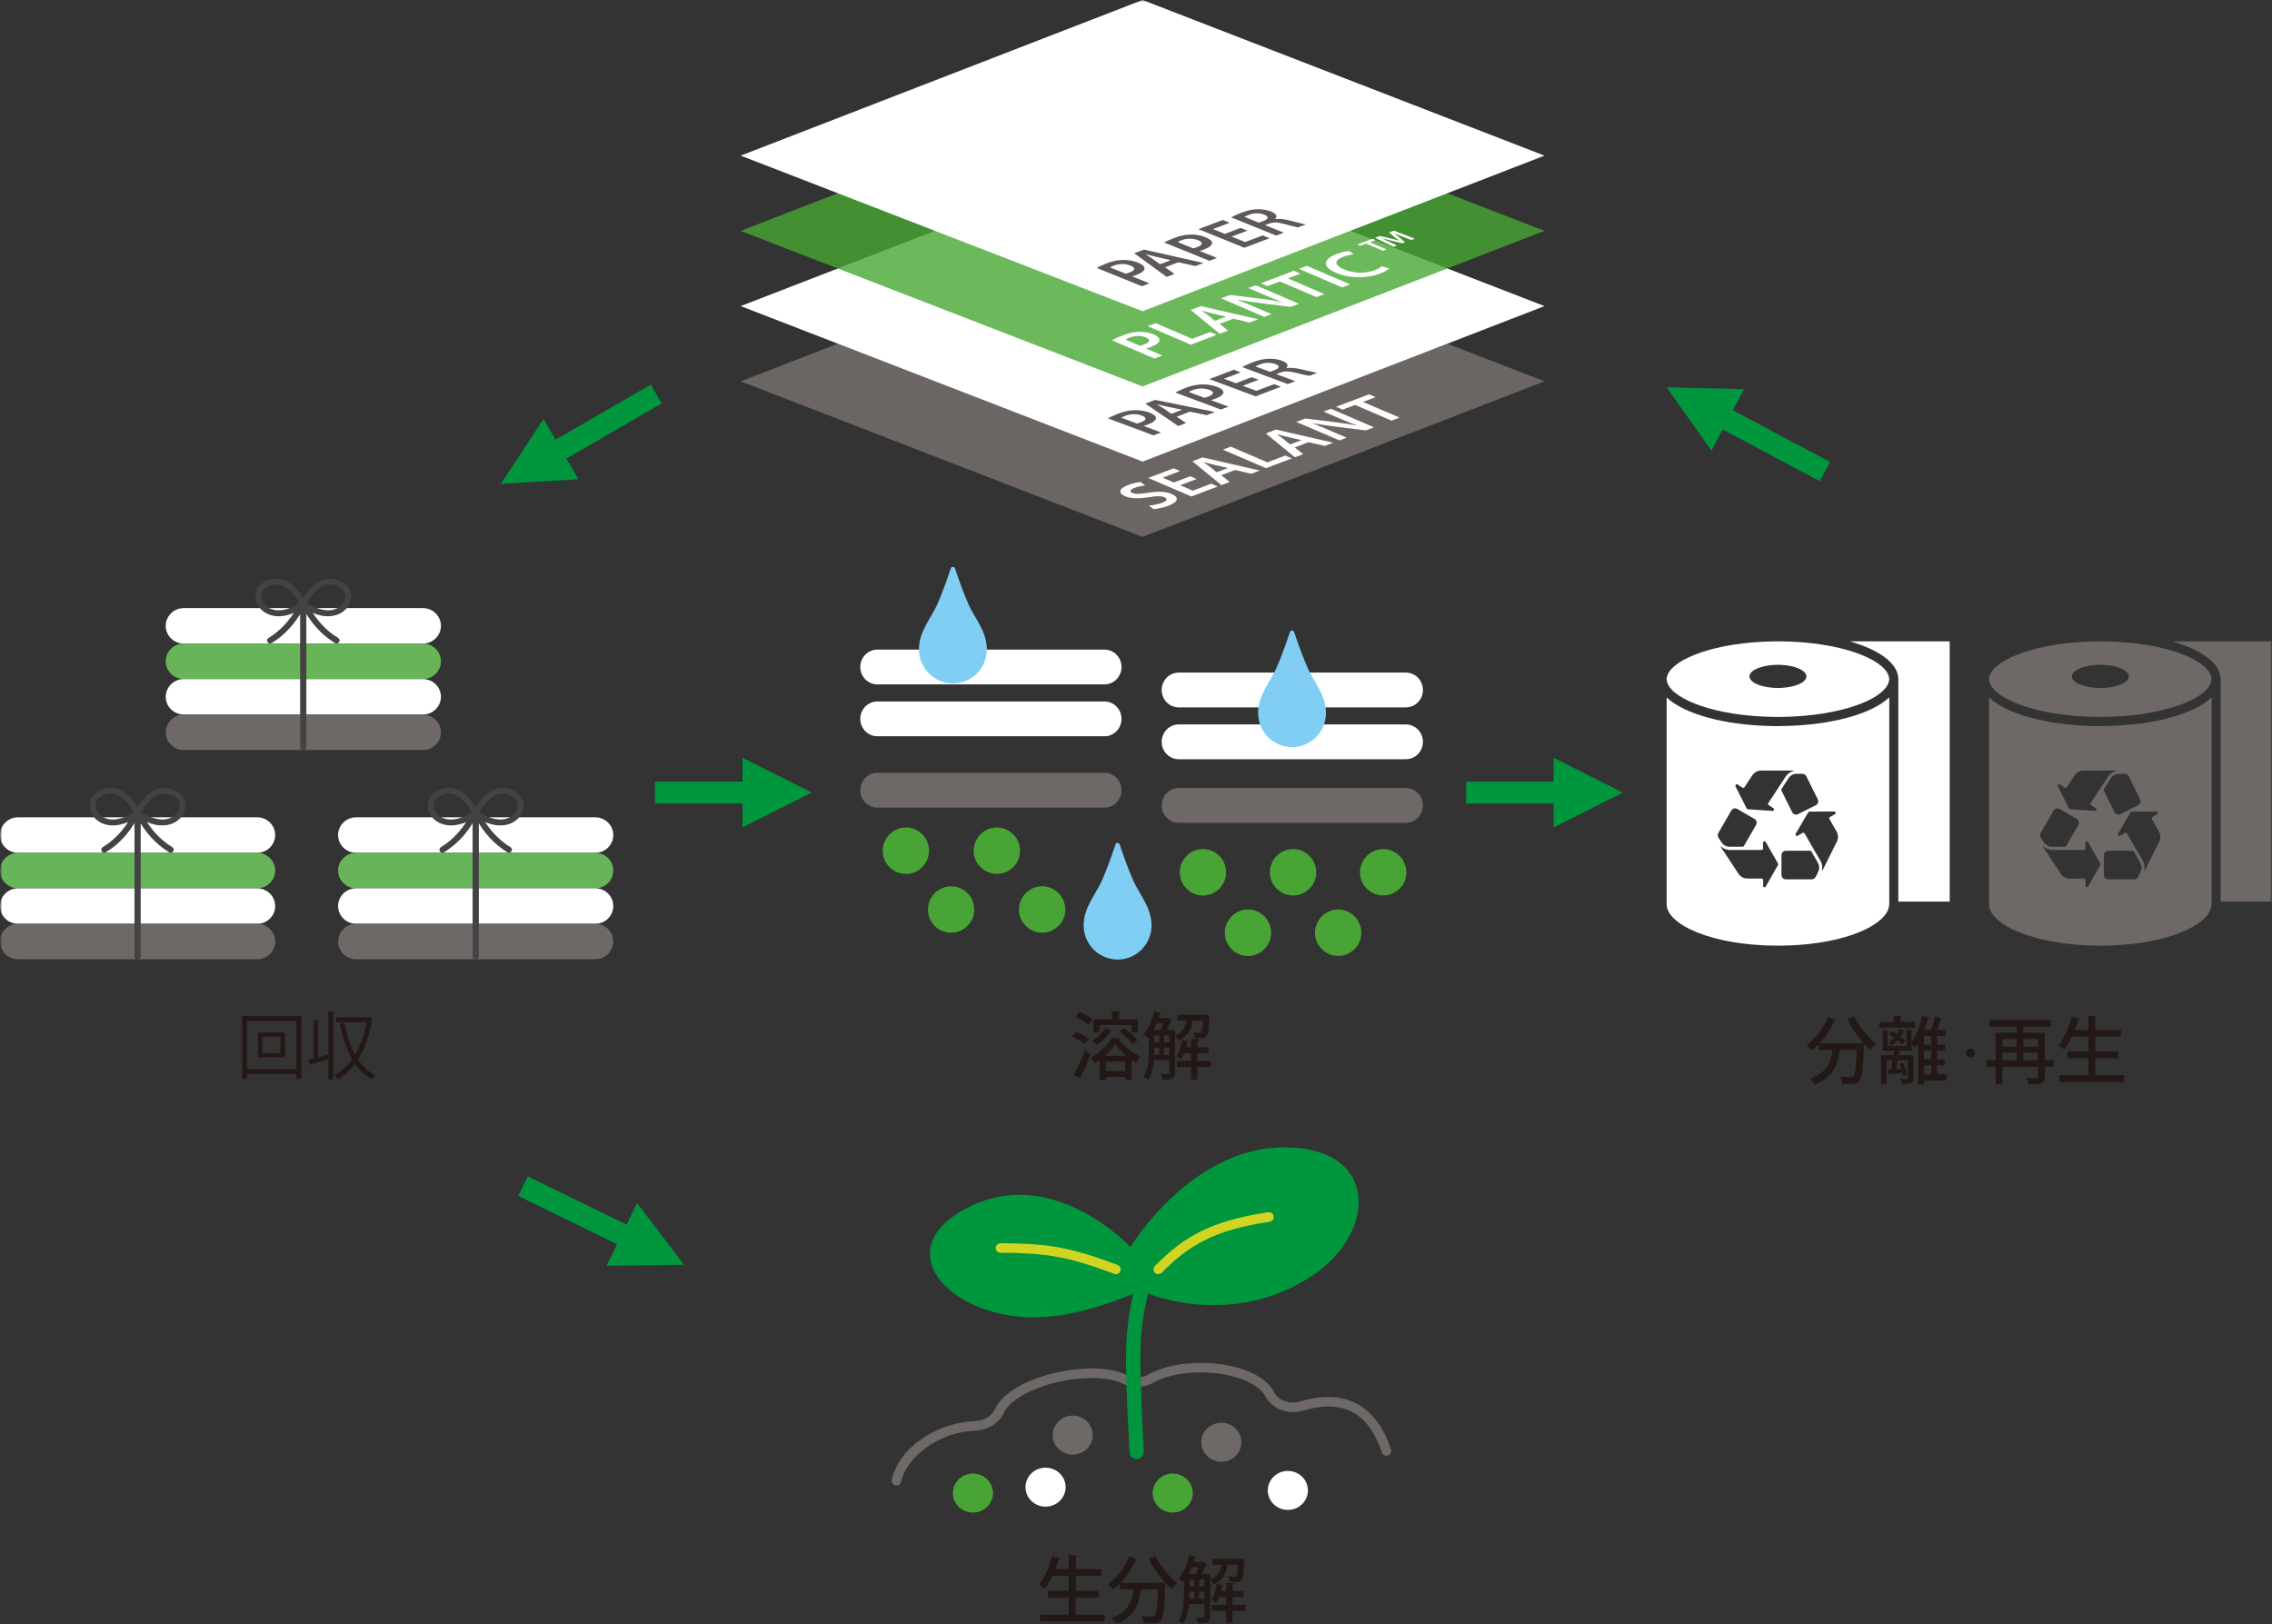 <svg width="547" height="391" viewBox="0 0 547 391" fill="none" xmlns="http://www.w3.org/2000/svg">
<rect x="0" y="0" width="547" height="391" fill="#333333" stroke="none"/>
<g clip-path="url(#clip0_166_784)">
<mask id="mask0_166_784" style="mask-type:luminance" maskUnits="userSpaceOnUse" x="0" y="0" width="547" height="391">
<path d="M547 0H0V391H547V0Z" fill="white"/>
</mask>
<g mask="url(#mask0_166_784)">
<mask id="mask1_166_784" style="mask-type:luminance" maskUnits="userSpaceOnUse" x="0" y="0" width="547" height="391">
<path d="M547 0H0V391H547V0Z" fill="white"/>
</mask>
<g mask="url(#mask1_166_784)">
<path d="M504.462 254.782H509.937V253.154H504.462V249.583H510.632V247.955H504.462V244.984C504.731 244.936 504.857 244.826 504.873 244.683L502.774 244.541V247.955H499.555C499.871 247.18 500.139 246.374 500.36 245.584C500.597 245.584 500.739 245.521 500.786 245.379L498.751 244.794C498.072 247.417 496.905 250.12 495.548 251.637C495.958 251.89 496.621 252.364 496.936 252.664C497.63 251.843 498.261 250.768 498.829 249.583H502.758V253.154H497.757V254.782H502.758V258.891H495.816V260.519H511.42V258.891H504.446V254.782H504.462ZM487.106 253.407H490.656V255.288H487.106V253.407ZM485.497 255.288H482.089V253.407H485.497V255.288ZM490.656 251.985H487.106V250.152H490.656V251.985ZM485.497 251.985H482.089V250.152H485.497V251.985ZM492.297 255.288V248.634H487.106V247.133H493.796V245.584H478.965V247.133H485.497V248.634H480.464V255.288H478.302V256.837H480.464V261.088H482.089V256.837H490.672V259.128C490.672 259.524 490.53 259.524 489.299 259.524C488.858 259.524 488.305 259.524 487.753 259.508C487.99 259.934 488.258 260.63 488.353 261.088C491.366 261.088 492.313 260.978 492.313 259.144V256.837H494.49V255.288H492.313H492.297ZM474.389 254.624C474.989 254.624 475.462 254.15 475.462 253.534C475.462 252.917 474.989 252.443 474.389 252.443C473.789 252.443 473.332 252.917 473.332 253.534C473.332 254.15 473.789 254.624 474.389 254.624ZM457.348 247.749C457.175 248.176 456.938 248.587 456.67 248.998C456.26 248.729 455.834 248.492 455.439 248.271L454.777 249.029C455.187 249.251 455.613 249.519 456.039 249.804C455.613 250.325 455.124 250.768 454.635 251.1C454.887 251.258 455.25 251.574 455.439 251.764C455.944 251.4 456.433 250.942 456.891 250.404C457.348 250.752 457.759 251.084 458.027 251.384L458.721 250.515C458.421 250.231 458.011 249.899 457.554 249.567C457.853 249.156 458.09 248.729 458.295 248.302C458.469 248.318 458.611 248.271 458.658 248.144L457.333 247.718L457.348 247.749ZM457.506 246.058V244.968C457.79 244.92 457.901 244.825 457.916 244.667L455.913 244.557V246.058H452.473V247.402H461.009V246.058H457.506ZM464.969 258.654H463.202V256.489H464.969V258.654ZM463.218 249.425H464.985V251.511H463.218V249.425ZM463.218 252.933H464.985V255.067H463.218V252.933ZM466.358 258.654V256.489H468.235V255.067H466.358V252.933H468.235V251.511H466.358V249.425H468.409V247.923H466.374C466.705 247.117 467.036 246.185 467.241 245.458C467.447 245.442 467.604 245.363 467.652 245.252L465.9 244.746C465.695 245.695 465.301 246.991 464.922 247.939H463.297C463.644 247.054 463.928 246.153 464.196 245.284C464.401 245.3 464.559 245.236 464.591 245.11L462.839 244.588C462.255 246.959 461.293 249.425 460.22 251.005V248.397C460.457 248.366 460.551 248.271 460.567 248.144L459.005 248.034V251.858H454.477V248.381C454.698 248.35 454.808 248.255 454.824 248.129L453.309 248.018V252.996H456.023C455.992 253.328 455.928 253.676 455.881 254.055H452.867V261.072H454.193V255.288H455.692C455.55 256.078 455.392 256.853 455.266 257.485L454.493 257.516L454.871 258.86C454.998 258.828 455.092 258.749 455.124 258.607C455.85 258.544 456.922 258.433 458.058 258.291C458.122 258.575 458.185 258.812 458.216 259.034L459.179 258.718C459.037 257.975 458.627 256.789 458.185 255.873L457.285 256.141C457.459 256.505 457.632 256.916 457.774 257.327L456.449 257.422C456.607 256.774 456.765 256.031 456.922 255.288H459.305V259.539C459.305 259.792 459.305 259.824 457.475 259.761C457.648 260.108 457.838 260.661 457.901 261.025C459.999 261.025 460.678 260.93 460.678 259.539V254.024H457.143L457.301 253.012C457.412 253.012 457.49 252.996 457.554 252.965H460.252V251.432C460.551 251.685 460.914 252.016 461.119 252.238C461.34 251.922 461.561 251.59 461.782 251.226V261.057H463.265V260.14H468.646V258.623H466.421L466.358 258.654ZM444.805 245.473C445.815 247.496 447.282 249.614 448.781 251.274L447.85 251.179H447.471L438.067 251.195C439.503 249.662 440.766 247.749 441.649 245.758C441.886 245.79 442.059 245.711 442.138 245.568L440.103 244.857C439.014 247.591 437.042 250.152 434.943 251.606C435.322 251.906 435.937 252.522 436.237 252.854C436.805 252.412 437.357 251.922 437.894 251.369V252.807H441.192C440.813 255.667 439.882 258.259 435.827 259.634C436.206 259.998 436.695 260.693 436.884 261.136C441.539 259.397 442.454 256.094 442.927 252.807H447.014C446.84 256.979 446.619 258.67 446.209 259.113C446.02 259.302 445.815 259.366 445.467 259.366C445.057 259.366 444.047 259.35 442.99 259.239C443.29 259.713 443.511 260.424 443.527 260.93C444.095 260.962 444.663 260.978 445.168 260.978C445.594 260.978 445.972 260.962 446.256 260.93C446.887 260.835 447.313 260.709 447.708 260.187C448.308 259.476 448.544 257.406 448.781 251.811C448.797 251.621 448.812 251.4 448.812 251.258C449.317 251.811 449.791 252.301 450.28 252.712C450.595 252.254 451.226 251.59 451.653 251.226C449.759 249.788 447.534 247.133 446.414 244.794L444.836 245.442L444.805 245.473Z" fill="#231815"/>
<path d="M88.784 244.936H80.879V246.106H88.295C87.759 249.156 86.765 251.795 85.487 253.913C84.287 251.748 83.436 249.108 82.899 246.2L81.826 246.39C82.457 249.709 83.388 252.649 84.761 255.004C83.514 256.726 82.079 258.038 80.516 258.86C80.8 259.113 81.132 259.571 81.305 259.887C82.836 258.986 84.256 257.738 85.455 256.11C86.56 257.69 87.901 258.986 89.558 259.887C89.747 259.555 90.126 259.113 90.394 258.876C88.69 258.038 87.285 256.71 86.181 255.067C87.79 252.57 88.974 249.33 89.558 245.363C89.621 245.315 89.684 245.236 89.715 245.142L88.99 244.857L88.784 244.92V244.936ZM79.081 253.866C78.213 254.087 77.361 254.34 76.572 254.545V245.916C76.809 245.884 76.903 245.79 76.919 245.663L75.483 245.568V254.83L74.189 255.146L74.71 256.505C74.821 256.458 74.915 256.379 74.931 256.236C75.941 255.936 77.519 255.446 79.081 254.956V259.871H80.217V243.861C80.438 243.861 80.548 243.751 80.564 243.64L79.081 243.53V253.866ZM63.16 249.598H67.515V253.55H63.16V249.598ZM62.119 254.561H68.635V248.571H62.119V254.561ZM59.468 245.805H71.365V257.39H59.468V245.805ZM58.301 259.792H59.468V258.56H71.365V259.792H72.549V244.636H58.301V259.792Z" fill="#231815"/>
<path d="M288.317 255.446V253.549H290.952V252.127H288.317V250.515C288.569 250.483 288.696 250.389 288.711 250.231L286.755 250.104V252.111H285.556C285.666 251.716 285.745 251.337 285.808 250.973C286.013 250.973 286.139 250.894 286.155 250.784L284.53 250.404C284.309 251.89 283.867 253.391 283.236 254.261C283.568 254.45 284.025 254.83 284.293 255.051C284.609 254.64 284.861 254.118 285.082 253.549H286.755V255.446H283.363V256.9H286.755V259.95H288.317V256.9H291.551V255.446H288.317ZM290.336 244.336H290.005L283.473 244.351V245.758H285.65C285.351 247.323 284.704 248.619 282.937 249.377C283.252 249.646 283.647 250.167 283.82 250.515C286.124 249.472 286.818 247.686 287.149 245.758H289.626C289.548 247.544 289.421 248.239 289.248 248.476C289.122 248.619 288.995 248.65 288.759 248.65C288.522 248.65 287.954 248.634 287.307 248.555C287.512 248.95 287.654 249.504 287.686 249.93C288.017 249.946 288.317 249.946 288.617 249.946C290.731 249.946 290.905 249.756 291.125 244.873C291.125 244.715 291.141 244.541 291.141 244.415L290.336 244.32V244.336ZM277.698 248.018C277.982 247.512 278.235 246.943 278.471 246.374H280.112C279.891 246.959 279.623 247.56 279.355 248.018H277.698ZM280.27 252.222H281.532V253.992H280.27V252.222ZM279.134 252.222V253.992H277.887C277.903 253.549 277.903 253.249 277.903 252.222H279.134ZM281.532 250.973H280.27V249.282H281.532V250.973ZM279.134 250.973H277.903V249.282H279.134V250.973ZM280.806 248.018C281.217 247.291 281.611 246.485 281.879 245.853C282.006 245.821 282.1 245.758 282.179 245.679L281.09 245.015L280.87 245.078H278.976C279.087 244.762 279.181 244.462 279.276 244.146C279.481 244.162 279.623 244.083 279.655 243.956L277.919 243.466C277.383 245.632 276.42 247.797 275.3 249.061C275.631 249.266 276.136 249.709 276.404 249.993L276.609 249.741V252.728C276.609 254.735 276.499 257.374 275.316 259.239C275.647 259.381 276.231 259.761 276.467 259.998C277.288 258.702 277.667 256.932 277.824 255.241H281.548V258.243C281.548 258.559 281.453 258.559 280.728 258.559C280.38 258.559 279.954 258.544 279.465 258.528C279.67 258.923 279.891 259.555 279.954 259.95C282.163 259.95 282.905 259.792 282.905 258.259V248.002H280.822L280.806 248.018ZM260.232 259.792C260.232 259.792 260.295 259.634 260.295 259.539C260.295 259.445 260.263 259.35 260.169 259.239C260.879 257.864 261.825 255.794 262.551 253.897L261.226 252.949C260.389 255.019 259.301 257.327 258.528 258.733L260.232 259.792ZM258.117 249.598C259.206 250.073 260.531 250.847 261.163 251.432L262.109 250.041C261.415 249.472 260.074 248.761 259.001 248.35L258.102 249.598H258.117ZM266.101 247.496C265.391 248.698 264.176 249.899 262.977 250.578C263.308 250.831 263.813 251.353 264.05 251.637C265.312 250.847 266.622 249.519 267.427 248.302C267.647 248.318 267.774 248.255 267.821 248.144L266.101 247.496ZM273.911 250.483C273.217 249.614 271.781 248.35 270.614 247.465L269.478 248.302C270.645 249.219 272.05 250.562 272.696 251.416L273.896 250.468L273.911 250.483ZM259.017 244.794C260.09 245.284 261.415 246.121 262.046 246.754L262.993 245.363C262.33 244.762 260.973 244.004 259.916 243.561L259.017 244.81V244.794ZM272.428 246.801V248.555H273.959V245.426H269.351V243.877C269.62 243.83 269.746 243.735 269.762 243.561L267.695 243.435V245.41H263.277V248.539H264.76V246.785H272.412L272.428 246.801ZM265.928 254.213C266.985 253.297 267.868 252.269 268.484 251.384C269.162 252.333 270.156 253.344 271.229 254.213H265.943H265.928ZM264.776 259.95H266.259V259.271H270.929V259.919H272.476V255.146C272.838 255.399 273.201 255.62 273.548 255.81C273.785 255.335 274.148 254.735 274.479 254.356C272.649 253.518 270.535 251.827 269.383 250.215C269.541 250.183 269.635 250.088 269.683 249.962L267.695 249.899C266.732 251.59 264.665 253.581 262.583 254.672C262.898 255.019 263.245 255.62 263.419 255.999C263.892 255.746 264.334 255.446 264.776 255.13V259.95ZM266.259 255.588H270.929V257.88H266.259V255.588Z" fill="#231815"/>
<path d="M296.758 386.417V384.504H299.393V383.082H296.758V381.47C297.01 381.438 297.137 381.344 297.152 381.186L295.196 381.059V383.066H293.997C294.107 382.671 294.186 382.292 294.249 381.928C294.454 381.928 294.58 381.865 294.596 381.739L292.971 381.344C292.75 382.829 292.308 384.331 291.677 385.2C292.009 385.389 292.466 385.769 292.734 385.99C293.05 385.579 293.302 385.058 293.523 384.489H295.196V386.401H291.803V387.855H295.196V390.905H296.758V387.855H299.992V386.401H296.758V386.417ZM298.777 375.291H298.446L291.914 375.306V376.713H294.091C293.792 378.278 293.145 379.573 291.362 380.316C291.677 380.585 292.072 381.107 292.245 381.454C294.549 380.411 295.243 378.625 295.574 376.697H298.052C297.973 378.483 297.847 379.178 297.673 379.415C297.547 379.558 297.421 379.589 297.184 379.589C296.947 379.589 296.379 379.573 295.732 379.494C295.937 379.89 296.079 380.443 296.111 380.869C296.442 380.869 296.742 380.869 297.042 380.869C299.156 380.869 299.33 380.68 299.551 375.796C299.551 375.638 299.566 375.464 299.566 375.338L298.762 375.243L298.777 375.291ZM286.155 378.973C286.423 378.467 286.691 377.898 286.928 377.329H288.569C288.348 377.914 288.08 378.515 287.812 378.973H286.155ZM288.711 383.193H289.973V384.963H288.711V383.193ZM287.575 383.193V384.963H286.328C286.344 384.52 286.344 384.22 286.344 383.193H287.575ZM289.973 381.944H288.711V380.253H289.973V381.944ZM287.575 381.944H286.344V380.253H287.575V381.944ZM289.247 378.973C289.658 378.246 290.052 377.44 290.32 376.808C290.447 376.776 290.541 376.713 290.62 376.634L289.531 375.97L289.31 376.033H287.417C287.528 375.717 287.622 375.417 287.717 375.101C287.922 375.101 288.064 375.038 288.096 374.911L286.36 374.421C285.824 376.586 284.861 378.752 283.741 380.016C284.072 380.221 284.577 380.664 284.845 380.948L285.05 380.696V383.683C285.05 385.69 284.94 388.329 283.757 390.194C284.088 390.336 284.672 390.716 284.908 390.953C285.729 389.657 286.108 387.887 286.265 386.196H289.989V389.198C289.989 389.514 289.91 389.514 289.184 389.514C288.837 389.514 288.411 389.499 287.922 389.483C288.127 389.878 288.348 390.51 288.411 390.905C290.62 390.905 291.362 390.747 291.362 389.214V378.957H289.279L289.247 378.973ZM276.577 375.338C277.587 377.361 279.055 379.479 280.554 381.138L279.623 381.043H279.244L269.84 381.059C271.276 379.526 272.538 377.614 273.422 375.622C273.658 375.654 273.832 375.575 273.911 375.433L271.876 374.722C270.787 377.456 268.815 380.016 266.716 381.47C267.095 381.77 267.71 382.387 268.01 382.719C268.578 382.276 269.13 381.786 269.667 381.233V382.671H272.964C272.586 385.532 271.655 388.124 267.6 389.499C267.978 389.862 268.467 390.558 268.657 391C273.311 389.262 274.227 385.958 274.7 382.671H278.786C278.613 386.843 278.392 388.535 277.982 388.977C277.792 389.167 277.587 389.23 277.24 389.23C276.83 389.23 275.82 389.214 274.763 389.104C275.063 389.578 275.284 390.289 275.299 390.795C275.867 390.826 276.435 390.842 276.94 390.842C277.366 390.842 277.745 390.826 278.029 390.795C278.66 390.7 279.086 390.573 279.481 390.052C280.08 389.341 280.317 387.27 280.554 381.675C280.569 381.486 280.585 381.265 280.585 381.122C281.09 381.675 281.563 382.165 282.052 382.576C282.368 382.118 282.999 381.454 283.425 381.091C281.532 379.653 279.307 376.997 278.187 374.658L276.609 375.306L276.577 375.338ZM259.016 384.631H264.491V383.003H259.016V379.431H265.186V377.803H259.016V374.832C259.285 374.785 259.411 374.674 259.427 374.532L257.328 374.39V377.803H254.109C254.425 377.029 254.693 376.223 254.914 375.433C255.151 375.433 255.293 375.37 255.34 375.227L253.305 374.643C252.626 377.266 251.458 379.969 250.102 381.486C250.512 381.739 251.174 382.213 251.49 382.513C252.184 381.691 252.815 380.617 253.383 379.431H257.312V383.003H252.311V384.631H257.312V388.74H250.37V390.368H265.974V388.74H259V384.631H259.016Z" fill="#231815"/>
</g>
<path d="M179.335 188.198H157.703V193.445H179.335V188.198Z" fill="#00963D"/>
<path d="M195.43 190.822L178.752 182.446V199.214L195.43 190.822Z" fill="#00963D"/>
<path d="M374.622 188.198H352.99V193.445H374.622V188.198Z" fill="#00963D"/>
<path d="M390.717 190.822L374.039 182.446V199.214L390.717 190.822Z" fill="#00963D"/>
<path d="M156.688 92.592L133.254 106.145L135.873 110.689L159.307 97.136L156.688 92.592Z" fill="#00963D"/>
<path d="M120.609 116.478L139.243 115.388L130.865 100.864L120.609 116.478Z" fill="#00963D"/>
<path d="M127.062 283.223L124.766 287.939L149.087 299.82L151.383 295.104L127.062 283.223Z" fill="#00963D"/>
<path d="M164.709 304.518L146.043 304.74L153.38 289.662L164.709 304.518Z" fill="#00963D"/>
<path d="M348.463 82.752L275.078 111.152L201.71 82.752L178.326 91.808L275.078 129.264L371.846 91.808L348.463 82.752Z" fill="#6B6663"/>
<mask id="mask2_166_784" style="mask-type:luminance" maskUnits="userSpaceOnUse" x="0" y="0" width="547" height="391">
<path d="M547 0H0V391H547V0Z" fill="white"/>
</mask>
<g mask="url(#mask2_166_784)">
<path d="M276.608 121.725C277.586 121.646 278.833 121.409 279.811 121.046C281.042 120.587 281.168 120.082 280.316 119.718C279.527 119.386 278.533 119.386 276.718 119.687C274.367 120.082 272.348 120.113 270.865 119.465C269.176 118.738 269.318 117.632 271.591 116.779C272.727 116.352 273.815 116.131 274.636 116.052L275.693 116.889C275.125 116.952 274.099 117.095 273.105 117.474C271.89 117.932 272.001 118.406 272.6 118.675C273.405 119.023 274.383 118.944 276.324 118.643C278.833 118.248 280.631 118.296 282.115 118.944C283.787 119.655 283.945 120.761 281.231 121.788C280.127 122.199 278.659 122.515 277.744 122.579L276.592 121.741L276.608 121.725Z" fill="white"/>
</g>
<path d="M288.095 115.324L284.135 116.826L287.196 118.138L291.614 116.447L293.176 117.126L286.817 119.528L276.451 115.072L282.557 112.748L284.119 113.412L279.922 115.008L282.605 116.162L286.565 114.661L288.095 115.324Z" fill="white"/>
<mask id="mask3_166_784" style="mask-type:luminance" maskUnits="userSpaceOnUse" x="0" y="0" width="547" height="391">
<path d="M547 0H0V391H547V0Z" fill="white"/>
</mask>
<g mask="url(#mask3_166_784)">
<path d="M295.604 112.669L292.228 111.879C291.392 111.69 290.508 111.452 289.751 111.247H289.719C290.161 111.579 290.729 111.942 291.171 112.29L292.922 113.697L295.62 112.685L295.604 112.669ZM294.027 114.424L296.062 116.036L294.074 116.794L287.068 111.057L289.514 110.125L303.32 113.286L301.253 114.06L297.356 113.159L294.011 114.424H294.027Z" fill="white"/>
</g>
<path d="M294.406 108.26L296.331 107.533L305.12 111.31L309.443 109.682L311.037 110.362L304.788 112.717L294.406 108.26Z" fill="white"/>
<mask id="mask4_166_784" style="mask-type:luminance" maskUnits="userSpaceOnUse" x="0" y="0" width="547" height="391">
<path d="M547 0H0V391H547V0Z" fill="white"/>
</mask>
<g mask="url(#mask4_166_784)">
<path d="M313.292 105.968L309.915 105.178C309.079 104.988 308.196 104.751 307.438 104.546H307.407C307.848 104.878 308.416 105.241 308.858 105.589L310.61 106.996L313.308 105.984L313.292 105.968ZM311.714 107.723L313.749 109.335L311.761 110.093L304.756 104.356L307.201 103.424L321.007 106.585L318.941 107.359L315.043 106.458L311.698 107.723H311.714Z" fill="white"/>
<path d="M322.474 106.032L312.092 101.575L314.269 100.753L321.433 101.638C323.294 101.859 325.093 102.144 326.702 102.444H326.734C325.219 101.891 323.831 101.322 322.253 100.642L318.64 99.093L320.423 98.414L330.805 102.871L328.817 103.629L321.511 102.713C319.697 102.476 317.725 102.191 316.036 101.891L316.005 101.922C317.425 102.46 318.813 103.044 320.517 103.787L324.225 105.384L322.458 106.047L322.474 106.032Z" fill="white"/>
</g>
<path d="M326.246 97.497L323.248 98.619L321.654 97.94L329.607 94.937L331.184 95.616L328.155 96.77L336.959 100.532L335.034 101.274L326.246 97.497Z" fill="white"/>
<path d="M371.846 73.696L275.094 111.152L178.326 73.696L275.094 36.224L371.846 73.696Z" fill="white"/>
<mask id="mask5_166_784" style="mask-type:luminance" maskUnits="userSpaceOnUse" x="0" y="0" width="547" height="391">
<path d="M547 0H0V391H547V0Z" fill="white"/>
</mask>
<g mask="url(#mask5_166_784)">
<path d="M273.721 101.97C274.005 101.907 274.32 101.796 274.699 101.654C276.072 101.132 276.166 100.532 274.872 100.042C273.626 99.583 272.19 99.631 270.912 100.121C270.407 100.31 270.092 100.468 269.95 100.563L273.721 101.97ZM266.699 100.737C267.22 100.437 268.04 100.057 269.287 99.567C270.628 99.046 271.938 98.793 273.184 98.761C274.32 98.73 275.598 98.919 276.64 99.299C277.697 99.694 278.28 100.136 278.296 100.579C278.375 101.164 277.602 101.748 276.292 102.238C275.945 102.365 275.614 102.475 275.33 102.554L279.527 104.119L277.697 104.815L266.699 100.705V100.737Z" fill="#5E5958"/>
<path d="M284.623 98.651L281.089 97.924C280.221 97.75 279.29 97.529 278.501 97.339H278.47C278.959 97.655 279.59 98.003 280.079 98.303L282.051 99.631L284.639 98.635L284.623 98.651ZM283.266 100.326L285.554 101.843L283.661 102.57L275.756 97.181L278.107 96.28L292.528 99.188L290.556 99.947L286.485 99.109L283.282 100.342L283.266 100.326Z" fill="#5E5958"/>
<path d="M289.957 95.775C290.241 95.711 290.556 95.601 290.935 95.458C292.308 94.937 292.402 94.336 291.109 93.846C289.862 93.388 288.426 93.435 287.148 93.925C286.643 94.115 286.328 94.273 286.186 94.368L289.957 95.775ZM282.936 94.526C283.456 94.226 284.277 93.846 285.523 93.356C286.864 92.835 288.174 92.582 289.42 92.55C290.572 92.519 291.834 92.708 292.876 93.088C293.933 93.483 294.517 93.925 294.533 94.368C294.611 94.953 293.838 95.537 292.529 96.027C292.182 96.154 291.85 96.264 291.566 96.343L295.763 97.908L293.933 98.603L282.936 94.494V94.526Z" fill="#5E5958"/>
</g>
<path d="M303.006 91.428L299.203 92.882L302.469 94.099L306.729 92.487L308.402 93.103L302.296 95.427L291.156 91.27L297.026 89.026L298.698 89.658L294.675 91.191L297.546 92.266L301.349 90.812L303.006 91.428Z" fill="#5E5958"/>
<mask id="mask6_166_784" style="mask-type:luminance" maskUnits="userSpaceOnUse" x="0" y="0" width="547" height="391">
<path d="M547 0H0V391H547V0Z" fill="white"/>
</mask>
<g mask="url(#mask6_166_784)">
<path d="M305.782 89.516L306.871 89.105C308.118 88.631 308.165 88.062 307.06 87.651C305.83 87.193 304.489 87.287 303.305 87.746C302.721 87.967 302.39 88.125 302.264 88.22L305.782 89.532V89.516ZM299.029 88.378C299.582 88.062 300.512 87.635 301.585 87.224C303.037 86.671 304.283 86.387 305.593 86.371C306.666 86.355 307.755 86.513 308.701 86.877C310.137 87.414 310.232 88.109 309.664 88.615H309.711C310.721 88.473 311.936 88.599 313.261 88.9C314.965 89.295 316.527 89.674 317.158 89.753L315.265 90.48C314.792 90.417 313.64 90.164 311.967 89.753C310.232 89.326 309.285 89.326 308.212 89.721L307.281 90.069L311.857 91.776L310.027 92.471L299.029 88.362V88.378Z" fill="#5E5958"/>
<g opacity="0.8">
<mask id="mask7_166_784" style="mask-type:luminance" maskUnits="userSpaceOnUse" x="158" y="2" width="234" height="65">
<path d="M391.631 2.703H158.539V66.837H391.631V2.703Z" fill="white"/>
</mask>
<g mask="url(#mask7_166_784)">
<path d="M275.076 18.112L178.324 55.584L201.708 64.64L275.076 36.224L348.461 64.64L371.844 55.584L275.076 18.112Z" fill="#47A733"/>
</g>
</g>
<g opacity="0.8">
<mask id="mask8_166_784" style="mask-type:luminance" maskUnits="userSpaceOnUse" x="181" y="20" width="188" height="76">
<path d="M368.231 20.814H181.922V95.253H368.231V20.814Z" fill="white"/>
</mask>
<g mask="url(#mask8_166_784)">
<path d="M275.076 36.224L201.707 64.64L275.076 93.04L348.46 64.64L275.076 36.224Z" fill="#47A733"/>
</g>
</g>
<path d="M274.462 83.242C274.762 83.178 275.093 83.068 275.472 82.925C276.908 82.372 277.081 81.756 275.866 81.234C274.715 80.745 273.279 80.776 271.953 81.282C271.417 81.487 271.101 81.645 270.944 81.74L274.462 83.242ZM267.725 81.898C268.293 81.582 269.145 81.187 270.439 80.697C271.843 80.16 273.168 79.907 274.383 79.891C275.519 79.875 276.734 80.065 277.712 80.492C278.706 80.918 279.196 81.377 279.164 81.851C279.164 82.467 278.312 83.068 276.939 83.589C276.576 83.731 276.245 83.842 275.945 83.921L279.858 85.596L277.949 86.323L267.709 81.93L267.725 81.898Z" fill="white"/>
</g>
<path d="M276.309 78.532L278.234 77.805L287.022 81.582L291.345 79.939L292.923 80.618L286.691 82.989L276.309 78.532Z" fill="white"/>
<mask id="mask9_166_784" style="mask-type:luminance" maskUnits="userSpaceOnUse" x="0" y="0" width="547" height="391">
<path d="M547 0H0V391H547V0Z" fill="white"/>
</mask>
<g mask="url(#mask9_166_784)">
<path d="M295.194 76.224L291.818 75.434C290.981 75.245 290.098 75.007 289.341 74.802H289.309C289.751 75.134 290.319 75.497 290.761 75.845L292.496 77.252L295.194 76.224ZM293.616 77.995L295.652 79.606L293.664 80.365L286.658 74.628L289.104 73.696L302.91 76.857L300.843 77.631L296.946 76.73L293.601 77.995H293.616Z" fill="white"/>
<path d="M304.376 76.288L293.994 71.831L296.172 71.009L303.335 71.894C305.197 72.115 306.995 72.4 308.605 72.7H308.636C307.122 72.147 305.733 71.578 304.155 70.898L300.542 69.35L302.325 68.67L312.707 73.127L310.719 73.885L303.414 72.969C301.599 72.732 299.627 72.447 297.939 72.147L297.907 72.178C299.327 72.732 300.716 73.301 302.42 74.043L306.128 75.64L304.36 76.303L304.376 76.288Z" fill="white"/>
</g>
<path d="M308.132 67.753L305.134 68.891L303.557 68.212L311.493 65.193L313.087 65.873L310.057 67.026L318.846 70.803L316.937 71.531L308.132 67.753Z" fill="white"/>
<path d="M314.649 64.008L325.031 68.465L323.122 69.192L312.74 64.735L314.649 64.008Z" fill="white"/>
<mask id="mask10_166_784" style="mask-type:luminance" maskUnits="userSpaceOnUse" x="0" y="0" width="547" height="391">
<path d="M547 0H0V391H547V0Z" fill="white"/>
</mask>
<g mask="url(#mask10_166_784)">
<path d="M334.468 64.64C334.247 64.909 333.474 65.383 332.212 65.873C328.867 67.137 324.78 67.026 321.625 65.667C318.201 64.197 318.548 62.396 321.767 61.179C323.029 60.705 324.196 60.468 324.78 60.404L325.869 61.21C325.159 61.305 324.291 61.495 323.407 61.811C321.262 62.617 321.057 63.771 323.534 64.845C325.822 65.825 328.63 65.936 330.949 65.067C331.723 64.766 332.385 64.403 332.654 64.103L334.468 64.624V64.64Z" fill="white"/>
</g>
<path d="M328.897 58.65L327.525 59.172L326.799 58.855L330.444 57.48L331.169 57.797L329.781 58.318L333.804 60.041L332.937 60.373L328.897 58.65Z" fill="white"/>
<mask id="mask11_166_784" style="mask-type:luminance" maskUnits="userSpaceOnUse" x="0" y="0" width="547" height="391">
<path d="M547 0H0V391H547V0Z" fill="white"/>
</mask>
<g mask="url(#mask11_166_784)">
<path d="M337.733 56.99C337.086 56.738 336.313 56.437 335.682 56.153H335.666C336.092 56.469 336.518 56.817 336.912 57.164L338.269 58.318L337.591 58.571L334.908 57.939C334.12 57.749 333.299 57.544 332.573 57.338C333.173 57.623 333.899 57.955 334.514 58.239L336.313 59.108L335.492 59.424L331.059 57.259L332.21 56.817L334.751 57.401C335.476 57.575 336.202 57.765 336.849 57.939H336.865C336.471 57.654 336.06 57.354 335.682 57.038L334.451 55.963L335.587 55.536L340.62 57.465L339.768 57.781L337.733 56.99Z" fill="white"/>
</g>
<path d="M275.078 0L178.326 37.472L275.078 74.928L371.846 37.472L275.078 0Z" fill="white"/>
<mask id="mask12_166_784" style="mask-type:luminance" maskUnits="userSpaceOnUse" x="0" y="0" width="547" height="391">
<path d="M547 0H0V391H547V0Z" fill="white"/>
</mask>
<g mask="url(#mask12_166_784)">
<path d="M270.992 65.888C271.291 65.825 271.591 65.73 271.97 65.588C273.343 65.067 273.453 64.45 272.159 63.929C270.928 63.439 269.493 63.455 268.215 63.929C267.71 64.118 267.394 64.276 267.252 64.371L270.992 65.888ZM264.018 64.498C264.554 64.197 265.359 63.818 266.605 63.344C267.962 62.838 269.256 62.585 270.487 62.585C271.623 62.585 272.885 62.791 273.911 63.202C274.952 63.628 275.52 64.087 275.551 64.545C275.615 65.146 274.841 65.73 273.532 66.22C273.185 66.347 272.853 66.457 272.569 66.536L276.735 68.228L274.905 68.907L264.018 64.498Z" fill="#5E5958"/>
<path d="M281.894 62.648L278.376 61.842C277.508 61.637 276.593 61.4 275.804 61.194H275.772C276.261 61.526 276.877 61.89 277.35 62.222L279.291 63.612L281.894 62.633V62.648ZM280.522 64.355L282.778 65.952L280.869 66.663L273.074 60.973L275.425 60.088L289.752 63.312L287.764 64.055L283.725 63.138L280.506 64.34L280.522 64.355Z" fill="#5E5958"/>
<path d="M287.259 59.788C287.559 59.725 287.874 59.614 288.237 59.488C289.61 58.966 289.721 58.35 288.427 57.828C287.196 57.338 285.76 57.354 284.482 57.828C283.977 58.018 283.662 58.176 283.52 58.271L287.259 59.788ZM280.285 58.381C280.822 58.081 281.626 57.702 282.873 57.228C284.23 56.722 285.524 56.469 286.754 56.469C287.89 56.469 289.153 56.659 290.178 57.085C291.219 57.512 291.787 57.97 291.819 58.429C291.882 59.029 291.109 59.614 289.799 60.104C289.452 60.23 289.121 60.341 288.837 60.42L293.002 62.111L291.172 62.791L280.285 58.381Z" fill="#5E5958"/>
</g>
<path d="M300.324 55.537L296.505 56.959L299.756 58.271L304.016 56.675L305.672 57.354L299.566 59.646L288.521 55.173L294.407 52.96L296.063 53.64L292.024 55.157L294.88 56.311L298.683 54.873L300.324 55.537Z" fill="#5E5958"/>
<mask id="mask13_166_784" style="mask-type:luminance" maskUnits="userSpaceOnUse" x="0" y="0" width="547" height="391">
<path d="M547 0H0V391H547V0Z" fill="white"/>
</mask>
<g mask="url(#mask13_166_784)">
<path d="M303.116 53.608L304.205 53.197C305.452 52.723 305.515 52.139 304.41 51.696C303.195 51.206 301.854 51.269 300.655 51.728C300.071 51.949 299.74 52.107 299.614 52.202L303.101 53.608H303.116ZM296.395 52.328C296.963 52.012 297.894 51.586 298.951 51.19C300.403 50.637 301.665 50.368 302.959 50.368C304.016 50.368 305.104 50.558 306.035 50.938C307.455 51.506 307.534 52.233 306.966 52.739H307.014C308.023 52.613 309.238 52.755 310.548 53.087C312.236 53.529 313.782 53.94 314.429 54.035L312.52 54.746C312.047 54.667 310.895 54.399 309.238 53.94C307.519 53.466 306.572 53.466 305.483 53.846L304.552 54.193L309.081 56.026L307.25 56.722L296.363 52.312L296.395 52.328Z" fill="#5E5958"/>
<path d="M250.89 224.548C250.164 224.548 249.438 224.406 248.776 224.137C248.113 223.869 247.498 223.442 246.961 222.905C245.904 221.877 245.32 220.471 245.32 218.969C245.32 218.606 245.383 218.242 245.431 217.879C245.51 217.515 245.62 217.184 245.762 216.852C245.904 216.52 246.062 216.188 246.267 215.872C246.456 215.572 246.709 215.287 246.961 215.034C247.214 214.781 247.498 214.528 247.798 214.339C248.097 214.149 248.444 213.944 248.776 213.801C249.107 213.659 249.47 213.58 249.801 213.485C250.527 213.343 251.284 213.343 251.979 213.485C252.342 213.564 252.705 213.659 253.036 213.801C253.367 213.944 253.699 214.133 253.983 214.339C254.298 214.528 254.598 214.765 254.85 215.034C255.103 215.287 255.324 215.572 255.545 215.872C255.734 216.188 255.908 216.52 256.05 216.852C256.192 217.184 256.302 217.515 256.365 217.879C256.444 218.242 256.476 218.606 256.476 218.969C256.476 220.487 255.923 221.877 254.85 222.905C254.314 223.442 253.699 223.853 253.036 224.137C252.373 224.422 251.647 224.548 250.89 224.548Z" fill="#48A535"/>
<path d="M265.911 164.776H211.223C208.951 164.776 207.121 162.896 207.121 160.588C207.121 158.281 208.951 156.4 211.223 156.4H265.911C268.183 156.4 270.013 158.281 270.013 160.588C270.013 162.896 268.183 164.776 265.911 164.776Z" fill="white"/>
<path d="M218.087 210.404C216.573 210.404 215.184 209.819 214.159 208.76C213.101 207.701 212.518 206.294 212.518 204.825C212.518 204.461 212.549 204.066 212.628 203.703C212.691 203.371 212.802 203.007 212.944 202.675C213.086 202.343 213.243 202.011 213.48 201.727C213.669 201.427 213.89 201.111 214.174 200.858C214.427 200.605 214.711 200.384 215.011 200.162C215.326 199.957 215.626 199.799 215.957 199.657C216.32 199.514 216.651 199.404 217.014 199.341C218.829 198.945 220.754 199.562 222.032 200.858C223.089 201.917 223.673 203.339 223.673 204.825C223.673 206.31 223.089 207.701 222.032 208.76C221.779 209.013 221.495 209.266 221.196 209.455C220.896 209.645 220.549 209.85 220.249 209.993C219.918 210.103 219.555 210.214 219.192 210.309C218.829 210.356 218.466 210.419 218.103 210.419" fill="#48A535"/>
<path d="M239.988 210.388C239.262 210.388 238.536 210.246 237.873 209.977C237.211 209.708 236.595 209.281 236.059 208.744C235.002 207.717 234.418 206.31 234.418 204.809C234.418 204.445 234.481 204.082 234.528 203.718C234.607 203.355 234.718 203.023 234.86 202.691C235.002 202.359 235.16 202.027 235.365 201.711C235.554 201.411 235.806 201.126 236.059 200.874C236.311 200.621 236.595 200.368 236.895 200.178C237.195 199.988 237.542 199.783 237.873 199.641C238.205 199.499 238.568 199.42 238.899 199.325C239.625 199.182 240.382 199.182 241.076 199.325C241.439 199.404 241.802 199.499 242.134 199.641C242.465 199.783 242.796 199.973 243.08 200.178C243.396 200.368 243.696 200.605 243.948 200.874C244.2 201.126 244.421 201.411 244.642 201.711C244.832 202.027 245.005 202.359 245.147 202.691C245.289 203.023 245.4 203.355 245.463 203.718C245.542 204.082 245.573 204.445 245.573 204.809C245.573 206.326 245.021 207.717 243.948 208.744C243.412 209.281 242.796 209.692 242.134 209.977C241.471 210.261 240.745 210.388 239.988 210.388Z" fill="#48A535"/>
<path d="M265.911 177.262H211.223C208.951 177.262 207.121 175.381 207.121 173.074C207.121 170.766 208.951 168.885 211.223 168.885H265.911C268.183 168.885 270.013 170.766 270.013 173.074C270.013 175.381 268.183 177.262 265.911 177.262Z" fill="white"/>
<path d="M265.911 194.441H211.223C208.951 194.441 207.121 192.56 207.121 190.253C207.121 187.946 208.951 186.065 211.223 186.065H265.911C268.183 186.065 270.013 187.946 270.013 190.253C270.013 192.56 268.183 194.441 265.911 194.441Z" fill="#6E6967"/>
<path d="M229.415 164.539C224.903 164.539 221.242 160.857 221.242 156.305C221.242 152.038 224.13 148.877 225.597 145.637C226.843 142.872 228.2 138.968 228.91 136.834C229.068 136.344 229.747 136.344 229.92 136.834C230.63 138.968 231.987 142.872 233.234 145.637C234.701 148.877 237.588 152.054 237.588 156.321C237.588 160.873 233.928 164.555 229.415 164.555" fill="#80CEF3"/>
<path d="M338.475 170.308H283.788C281.516 170.308 279.686 168.427 279.686 166.12C279.686 163.812 281.516 161.932 283.788 161.932H338.475C340.747 161.932 342.578 163.812 342.578 166.12C342.578 168.427 340.747 170.308 338.475 170.308Z" fill="white"/>
<path d="M338.475 182.793H283.788C281.516 182.793 279.686 180.913 279.686 178.605C279.686 176.298 281.516 174.417 283.788 174.417H338.475C340.747 174.417 342.578 176.298 342.578 178.605C342.578 180.913 340.747 182.793 338.475 182.793Z" fill="white"/>
<path d="M338.475 198.108H283.788C281.516 198.108 279.686 196.227 279.686 193.92C279.686 191.612 281.516 189.731 283.788 189.731H338.475C340.747 189.731 342.578 191.612 342.578 193.92C342.578 196.227 340.747 198.108 338.475 198.108Z" fill="#6E6967"/>
<path d="M311.068 179.87C306.555 179.87 302.895 176.187 302.895 171.635C302.895 167.368 305.782 164.207 307.249 160.967C308.496 158.202 309.853 154.298 310.563 152.164C310.721 151.675 311.399 151.675 311.573 152.164C312.283 154.298 313.64 158.202 314.886 160.967C316.353 164.207 319.241 167.384 319.241 171.651C319.241 176.203 315.58 179.885 311.068 179.885" fill="#80CEF3"/>
<path d="M269.066 231.012C264.553 231.012 260.893 227.33 260.893 222.778C260.893 218.511 263.78 215.35 265.247 212.11C266.494 209.345 267.851 205.441 268.561 203.307C268.719 202.817 269.397 202.817 269.571 203.307C270.281 205.441 271.638 209.345 272.884 212.11C274.351 215.35 277.239 218.527 277.239 222.794C277.239 227.346 273.578 231.028 269.066 231.028" fill="#80CEF3"/>
</g>
<path d="M416.703 98.499L414.244 103.132L438.136 115.857L440.596 111.224L416.703 98.499Z" fill="#00963D"/>
<path d="M401.256 93.246L419.906 93.688L412.048 108.497L401.256 93.246Z" fill="#00963D"/>
<mask id="mask14_166_784" style="mask-type:luminance" maskUnits="userSpaceOnUse" x="0" y="0" width="547" height="391">
<path d="M547 0H0V391H547V0Z" fill="white"/>
</mask>
<g mask="url(#mask14_166_784)">
<path d="M256.555 358.048C256.555 360.64 254.393 362.742 251.727 362.742C249.06 362.742 246.898 360.64 246.898 358.048C246.898 355.456 249.06 353.354 251.727 353.354C254.393 353.354 256.555 355.456 256.555 358.048Z" fill="white"/>
<path d="M298.871 347.238C298.871 349.83 296.71 351.932 294.043 351.932C291.376 351.932 289.215 349.83 289.215 347.238C289.215 344.646 291.376 342.544 294.043 342.544C296.71 342.544 298.871 344.646 298.871 347.238Z" fill="#6E6967"/>
<path d="M287.164 359.47C287.164 362.062 285.002 364.164 282.336 364.164C279.669 364.164 277.508 362.062 277.508 359.47C277.508 356.878 279.669 354.776 282.336 354.776C285.002 354.776 287.164 356.878 287.164 359.47Z" fill="#48A535"/>
<path d="M314.887 358.838C314.887 361.43 312.725 363.532 310.059 363.532C307.392 363.532 305.23 361.43 305.23 358.838C305.23 356.246 307.392 354.144 310.059 354.144C312.725 354.144 314.887 356.246 314.887 358.838Z" fill="white"/>
<path d="M263.086 345.515C263.086 348.107 260.924 350.209 258.258 350.209C255.591 350.209 253.43 348.107 253.43 345.515C253.43 342.923 255.591 340.821 258.258 340.821C260.924 340.821 263.086 342.923 263.086 345.515Z" fill="#6E6967"/>
<path d="M239.072 359.47C239.072 362.062 236.911 364.164 234.244 364.164C231.578 364.164 229.416 362.062 229.416 359.47C229.416 356.878 231.578 354.776 234.244 354.776C236.911 354.776 239.072 356.878 239.072 359.47Z" fill="#48A535"/>
<path d="M522.938 154.409C530.069 156.447 534.629 159.735 534.629 163.528V217.057H546.999V154.409H522.938Z" fill="#6E6967"/>
<path d="M509.416 185.512C509.416 185.512 509.479 185.527 509.479 185.559C509.479 185.591 509.479 185.622 509.432 185.622C508.69 185.828 508.012 186.254 507.586 186.887L506.749 188.167L505.708 189.747L505.661 189.826L504.572 191.486L503.341 193.351C503.231 193.509 503.278 193.73 503.436 193.841L504.556 194.583H504.588C504.824 194.757 504.777 195.073 504.556 195.184C504.509 195.216 504.446 195.247 504.367 195.231L498.418 194.836C498.292 194.836 498.182 194.757 498.134 194.647L495.452 189.32C495.294 189.004 495.657 188.673 495.957 188.878L497.109 189.637C497.267 189.747 497.487 189.7 497.598 189.542L499.507 186.65C499.98 185.938 500.785 185.512 501.637 185.512H509.432H509.416ZM511.467 186.286C511.909 186.286 512.319 186.523 512.508 186.918L515.27 192.466C515.522 192.971 515.317 193.603 514.796 193.856L510.489 196.022C509.968 196.274 509.353 196.069 509.1 195.547L506.749 190.822L506.497 190.332C506.434 190.206 506.45 190.063 506.528 189.937L506.749 189.605L508.232 187.329C508.643 186.697 509.353 186.302 510.126 186.302H511.467V186.286ZM519.388 196.022L518.189 196.717C518.015 196.812 517.968 197.033 518.062 197.191L519.782 200.194C520.208 200.937 520.24 201.838 519.861 202.612L516.374 209.597C516.374 209.597 516.327 209.629 516.295 209.629C516.264 209.629 516.248 209.582 516.248 209.55C516.406 208.791 516.327 207.985 515.948 207.337L514.228 204.382L512.082 200.652C511.988 200.494 511.767 200.431 511.609 200.526L510.41 201.221C510.094 201.395 509.747 201.047 509.936 200.747L512.95 195.579C513.013 195.468 513.124 195.405 513.25 195.405L519.214 195.374C519.577 195.374 519.703 195.848 519.388 196.022ZM506.513 210.688V205.868C506.513 205.615 506.607 205.409 506.749 205.22C506.939 204.983 507.223 204.825 507.554 204.825H513.376C513.518 204.825 513.644 204.904 513.723 205.014L515.285 207.717C515.664 208.381 515.696 209.187 515.364 209.866L514.78 211.067C514.591 211.462 514.181 211.715 513.739 211.715H507.554C507.223 211.715 506.939 211.557 506.749 211.32C506.607 211.146 506.513 210.925 506.513 210.672M502.095 213.264V211.873C502.095 211.684 501.937 211.526 501.748 211.526H498.292C497.44 211.526 496.635 211.099 496.162 210.388L491.87 203.876C491.87 203.876 491.87 203.813 491.87 203.797C491.902 203.781 491.934 203.781 491.949 203.797C492.517 204.303 493.259 204.635 494.016 204.635H497.424H501.716C501.905 204.635 502.063 204.477 502.063 204.287V202.896C502.063 202.533 502.536 202.407 502.71 202.723L504.525 205.899L505.613 207.812L505.661 207.906C505.724 208.017 505.724 208.143 505.661 208.254L505.613 208.349L504.525 210.261L502.71 213.438C502.536 213.754 502.063 213.628 502.063 213.264M491.334 200.494L494.426 195.136C494.71 194.647 495.357 194.473 495.847 194.757L500.012 197.175C500.501 197.46 500.675 198.108 500.391 198.598L497.472 203.655C497.409 203.781 497.267 203.861 497.14 203.861H494.016C493.259 203.861 492.549 203.497 492.123 202.865L491.366 201.759C491.113 201.395 491.097 200.921 491.318 200.526M505.661 174.828C505.298 174.828 504.935 174.828 504.572 174.812C492.801 174.654 483.035 171.888 478.869 167.906V217.721C478.869 222.541 489.646 227.678 505.676 227.678C520.003 227.678 530.117 223.553 532.089 219.238C532.263 218.875 532.357 218.511 532.405 218.148C532.42 218.005 532.468 217.847 532.468 217.705V167.89C528.287 171.872 518.52 174.638 506.765 174.796C506.402 174.796 506.039 174.812 505.676 174.812" fill="#6E6967"/>
<path d="M510.946 164.618C509.905 165.14 508.438 165.488 506.749 165.598C506.386 165.63 506.024 165.646 505.661 165.646C505.298 165.646 504.919 165.63 504.572 165.598C502.884 165.488 501.416 165.124 500.375 164.618C499.744 164.302 499.27 163.939 499.018 163.528C498.892 163.307 498.797 163.085 498.797 162.848C498.797 162.706 498.844 162.564 498.908 162.437C499.349 161.236 501.653 160.288 504.588 160.098C504.951 160.067 505.313 160.051 505.676 160.051C506.039 160.051 506.418 160.067 506.765 160.098C509.716 160.288 512.003 161.236 512.445 162.437C512.493 162.58 512.556 162.706 512.556 162.848C512.556 163.085 512.461 163.307 512.335 163.528C512.082 163.939 511.609 164.302 510.978 164.618M506.749 154.424C506.386 154.424 506.024 154.409 505.661 154.409C505.298 154.409 504.935 154.409 504.572 154.424C490.687 154.63 480.731 158.534 479.122 162.422C478.964 162.785 478.869 163.149 478.869 163.512C478.869 163.876 478.98 164.239 479.122 164.603C480.731 168.49 490.687 172.41 504.572 172.6C504.935 172.6 505.298 172.615 505.661 172.615C506.024 172.615 506.386 172.615 506.749 172.6C520.634 172.394 530.59 168.49 532.2 164.603C532.342 164.239 532.452 163.876 532.452 163.512C532.452 163.149 532.342 162.785 532.2 162.422C530.59 158.534 520.634 154.614 506.749 154.424Z" fill="#6E6967"/>
<path d="M445.34 154.409C452.472 156.447 457.032 159.735 457.032 163.528V217.057H469.402V154.409H445.34Z" fill="white"/>
<path d="M431.803 185.512C431.803 185.512 431.85 185.527 431.866 185.559C431.866 185.591 431.866 185.622 431.818 185.622C431.077 185.828 430.383 186.254 429.972 186.887L429.136 188.167L428.095 189.747L428.047 189.826L426.959 191.486L425.728 193.351C425.617 193.509 425.665 193.73 425.823 193.841L426.943 194.583H426.974C427.211 194.757 427.164 195.073 426.943 195.184C426.895 195.216 426.832 195.247 426.754 195.231L420.805 194.836C420.679 194.836 420.568 194.757 420.521 194.647L417.839 189.32C417.681 189.004 418.044 188.673 418.344 188.878L419.496 189.637C419.653 189.747 419.874 189.7 419.985 189.542L421.894 186.65C422.367 185.938 423.172 185.512 424.024 185.512H431.818H431.803ZM433.854 186.286C434.295 186.286 434.706 186.523 434.895 186.918L437.656 192.466C437.909 192.971 437.704 193.603 437.183 193.856L432.875 196.022C432.371 196.274 431.739 196.069 431.487 195.547L429.136 190.822L428.884 190.332C428.82 190.206 428.836 190.063 428.915 189.937L429.136 189.605L430.619 187.329C431.029 186.697 431.739 186.302 432.513 186.302H433.854V186.286ZM441.774 196.022L440.575 196.717C440.402 196.812 440.354 197.033 440.449 197.191L442.169 200.194C442.595 200.937 442.626 201.838 442.248 202.612L438.761 209.597C438.761 209.597 438.713 209.629 438.682 209.629C438.65 209.629 438.635 209.582 438.635 209.55C438.792 208.791 438.713 207.985 438.335 207.337L436.615 204.382L434.469 200.652C434.374 200.494 434.153 200.431 433.996 200.526L432.797 201.221C432.481 201.395 432.134 201.047 432.323 200.747L435.337 195.579C435.4 195.468 435.51 195.405 435.637 195.405L441.601 195.374C441.964 195.374 442.09 195.848 441.774 196.022ZM428.899 210.688V205.868C428.899 205.615 428.994 205.409 429.136 205.22C429.325 204.983 429.609 204.825 429.941 204.825H435.763C435.905 204.825 436.031 204.904 436.11 205.014L437.672 207.717C438.051 208.381 438.082 209.187 437.751 209.866L437.167 211.067C436.978 211.462 436.568 211.715 436.126 211.715H429.941C429.609 211.715 429.325 211.557 429.136 211.32C428.994 211.146 428.899 210.925 428.899 210.672M424.497 213.264V211.873C424.497 211.684 424.339 211.526 424.15 211.526H420.695C419.843 211.526 419.038 211.099 418.565 210.388L414.273 203.876C414.273 203.876 414.273 203.813 414.273 203.797C414.304 203.781 414.336 203.781 414.352 203.797C414.92 204.303 415.661 204.635 416.419 204.635H419.827H424.119C424.308 204.635 424.466 204.477 424.466 204.287V202.896C424.466 202.533 424.939 202.407 425.113 202.723L426.927 205.899L428.016 207.812L428.063 207.906C428.126 208.017 428.126 208.143 428.063 208.254L428.016 208.349L426.927 210.261L425.113 213.438C424.939 213.754 424.466 213.628 424.466 213.264M413.736 200.494L416.829 195.136C417.113 194.647 417.76 194.473 418.249 194.757L422.414 197.175C422.904 197.46 423.077 198.108 422.793 198.598L419.874 203.655C419.811 203.781 419.669 203.861 419.543 203.861H416.419C415.661 203.861 414.951 203.497 414.525 202.865L413.768 201.759C413.516 201.395 413.5 200.921 413.721 200.526M428.047 174.828C427.684 174.828 427.322 174.828 426.959 174.812C415.204 174.654 405.421 171.888 401.256 167.906V217.721C401.256 222.541 412.032 227.678 428.063 227.678C442.39 227.678 452.504 223.553 454.476 219.238C454.649 218.875 454.744 218.511 454.791 218.148C454.807 218.005 454.855 217.847 454.855 217.705V167.89C450.673 171.872 440.907 174.638 429.152 174.796C428.789 174.796 428.426 174.812 428.063 174.812" fill="white"/>
<path d="M433.333 164.618C432.292 165.14 430.824 165.488 429.136 165.598C428.773 165.63 428.41 165.646 428.047 165.646C427.684 165.646 427.306 165.63 426.959 165.598C425.27 165.488 423.803 165.124 422.762 164.618C422.13 164.302 421.657 163.939 421.405 163.528C421.278 163.307 421.184 163.085 421.184 162.848C421.184 162.706 421.231 162.564 421.278 162.437C421.72 161.236 424.024 160.288 426.959 160.098C427.322 160.067 427.684 160.051 428.047 160.051C428.41 160.051 428.789 160.067 429.136 160.098C432.087 160.288 434.374 161.236 434.816 162.437C434.863 162.58 434.927 162.706 434.927 162.848C434.927 163.085 434.832 163.307 434.706 163.528C434.453 163.939 433.98 164.302 433.349 164.618M429.136 154.424C428.773 154.424 428.41 154.409 428.047 154.409C427.684 154.409 427.322 154.409 426.959 154.424C413.074 154.63 403.118 158.534 401.508 162.422C401.351 162.785 401.256 163.149 401.256 163.512C401.256 163.876 401.366 164.239 401.508 164.603C403.118 168.49 413.074 172.41 426.959 172.6C427.322 172.6 427.684 172.615 428.047 172.615C428.41 172.615 428.773 172.615 429.136 172.6C443.021 172.394 452.977 168.49 454.586 164.603C454.744 164.239 454.839 163.876 454.839 163.512C454.839 163.149 454.728 162.785 454.586 162.422C452.977 158.534 443.021 154.614 429.136 154.424Z" fill="white"/>
<path d="M61.93 205.315H4.323C1.941 205.315 0 203.402 0 201.047C0 198.692 1.941 196.78 4.323 196.78H61.93C64.312 196.78 66.253 198.692 66.253 201.047C66.253 203.402 64.312 205.315 61.93 205.315Z" fill="white"/>
<path d="M61.93 213.865H4.323C1.941 213.865 0 211.952 0 209.597C0 207.243 1.941 205.33 4.323 205.33H61.93C64.312 205.33 66.253 207.243 66.253 209.597C66.253 211.952 64.312 213.865 61.93 213.865Z" fill="#67B558"/>
<path d="M61.93 222.399H4.323C1.941 222.399 0 220.503 0 218.148C0 215.793 1.941 213.88 4.323 213.88H61.93C64.312 213.88 66.253 215.793 66.253 218.148C66.253 220.503 64.312 222.415 61.93 222.415" fill="white"/>
<path d="M61.93 230.949H4.323C1.941 230.949 0 229.037 0 226.682C0 224.327 1.941 222.415 4.323 222.415H61.93C64.312 222.415 66.253 224.327 66.253 226.682C66.253 229.037 64.312 230.949 61.93 230.949Z" fill="#6E6967"/>
<path d="M26.618 191.075C25.86 191.075 25.103 191.296 24.33 191.754C23.462 192.26 22.989 193.05 23.02 193.983C23.052 195.121 23.809 196.211 24.977 196.812C26.87 197.776 29.505 197.318 32.203 195.563C31.604 194.473 29.994 191.944 27.769 191.249C27.391 191.122 27.012 191.075 26.618 191.075ZM33.118 230.997C32.724 230.997 32.392 230.681 32.392 230.285V198.139C31.256 200.036 29.047 203.054 25.482 205.188C25.15 205.394 24.693 205.283 24.488 204.951C24.282 204.619 24.393 204.177 24.724 203.971C27.706 202.185 29.694 199.672 30.83 197.918C27.675 199.277 25.45 198.661 24.298 198.076C22.657 197.238 21.616 195.69 21.569 194.03C21.521 192.576 22.263 191.312 23.588 190.537C25.119 189.637 26.681 189.431 28.195 189.905C31.667 190.996 33.686 195.326 33.765 195.5C33.812 195.595 33.828 195.69 33.828 195.784V230.285C33.828 230.681 33.513 230.997 33.102 230.997" fill="#444243"/>
<path d="M34.049 195.563C36.747 197.317 39.382 197.776 41.276 196.812C42.443 196.211 43.201 195.136 43.232 193.983C43.264 193.05 42.79 192.26 41.923 191.754C40.739 191.075 39.619 190.901 38.483 191.249C36.258 191.944 34.649 194.473 34.049 195.563ZM33.118 230.997C32.724 230.997 32.393 230.68 32.393 230.285V195.784C32.393 195.69 32.408 195.579 32.456 195.5C32.535 195.31 34.554 190.98 38.025 189.905C39.556 189.431 41.102 189.652 42.633 190.537C43.958 191.312 44.7 192.592 44.652 194.03C44.605 195.69 43.564 197.238 41.923 198.076C40.771 198.661 38.562 199.277 35.39 197.918C36.511 199.672 38.514 202.185 41.481 203.971C41.828 204.177 41.923 204.619 41.718 204.951C41.512 205.283 41.071 205.393 40.724 205.188C37.158 203.054 34.933 200.036 33.813 198.139V230.285C33.813 230.68 33.497 230.997 33.087 230.997" fill="#444243"/>
<path d="M143.33 205.315H85.724C83.341 205.315 81.4 203.402 81.4 201.047C81.4 198.692 83.341 196.78 85.724 196.78H143.33C145.712 196.78 147.653 198.692 147.653 201.047C147.653 203.402 145.712 205.315 143.33 205.315Z" fill="white"/>
<path d="M143.33 213.865H85.724C83.341 213.865 81.4 211.952 81.4 209.597C81.4 207.243 83.341 205.33 85.724 205.33H143.33C145.712 205.33 147.653 207.243 147.653 209.597C147.653 211.952 145.712 213.865 143.33 213.865Z" fill="#67B558"/>
<path d="M143.33 222.399H85.724C83.341 222.399 81.4 220.487 81.4 218.132C81.4 215.777 83.341 213.865 85.724 213.865H143.33C145.712 213.865 147.653 215.777 147.653 218.132C147.653 220.487 145.712 222.399 143.33 222.399Z" fill="white"/>
<path d="M143.33 230.949H85.724C83.341 230.949 81.4 229.037 81.4 226.682C81.4 224.327 83.341 222.415 85.724 222.415H143.33C145.712 222.415 147.653 224.327 147.653 226.682C147.653 229.037 145.712 230.949 143.33 230.949Z" fill="#6E6967"/>
<path d="M108.018 191.075C107.261 191.075 106.503 191.296 105.73 191.754C104.862 192.26 104.389 193.05 104.421 193.983C104.452 195.121 105.194 196.211 106.377 196.812C108.27 197.776 110.905 197.333 113.603 195.563C113.004 194.473 111.395 191.944 109.17 191.249C108.791 191.122 108.412 191.075 108.018 191.075ZM114.534 230.997C114.14 230.997 113.809 230.681 113.809 230.285V198.139C112.688 200.036 110.464 203.054 106.898 205.188C106.566 205.394 106.109 205.283 105.904 204.951C105.699 204.619 105.809 204.177 106.14 203.971C109.122 202.185 111.11 199.672 112.231 197.918C109.075 199.277 106.85 198.645 105.699 198.076C104.058 197.238 103.016 195.69 102.969 194.03C102.922 192.576 103.663 191.312 104.989 190.537C106.535 189.637 108.081 189.431 109.596 189.905C113.067 190.996 115.087 195.326 115.166 195.5C115.213 195.595 115.229 195.69 115.229 195.784V230.285C115.229 230.681 114.913 230.997 114.503 230.997" fill="#444243"/>
<path d="M115.45 195.563C118.148 197.317 120.783 197.776 122.676 196.812C123.844 196.211 124.601 195.136 124.632 193.983C124.664 193.05 124.191 192.26 123.323 191.754C122.14 191.075 121.019 190.901 119.883 191.249C117.658 191.944 116.049 194.473 115.45 195.563ZM114.534 230.997C114.14 230.997 113.809 230.68 113.809 230.285V195.784C113.809 195.69 113.824 195.579 113.872 195.5C113.951 195.31 115.97 190.98 119.441 189.905C120.956 189.431 122.518 189.652 124.049 190.537C125.374 191.312 126.1 192.592 126.068 194.03C126.021 195.69 124.98 197.238 123.339 198.076C122.187 198.661 119.962 199.277 116.806 197.918C117.942 199.672 119.931 202.185 122.913 203.971C123.26 204.177 123.354 204.619 123.149 204.951C122.944 205.283 122.502 205.393 122.155 205.188C118.589 203.054 116.38 200.036 115.244 198.139V230.285C115.244 230.68 114.929 230.997 114.519 230.997" fill="#444243"/>
<path d="M101.832 154.946H44.226C41.843 154.946 39.902 153.034 39.902 150.679C39.902 148.324 41.843 146.412 44.226 146.412H101.832C104.214 146.412 106.155 148.324 106.155 150.679C106.155 153.034 104.214 154.946 101.832 154.946Z" fill="white"/>
<path d="M101.832 163.48H44.226C41.843 163.48 39.902 161.568 39.902 159.213C39.902 156.858 41.843 154.946 44.226 154.946H101.832C104.214 154.946 106.155 156.858 106.155 159.213C106.155 161.568 104.214 163.48 101.832 163.48Z" fill="#67B558"/>
<path d="M101.832 172.03H44.226C41.843 172.03 39.902 170.118 39.902 167.763C39.902 165.408 41.843 163.496 44.226 163.496H101.832C104.214 163.496 106.155 165.408 106.155 167.763C106.155 170.118 104.214 172.03 101.832 172.03Z" fill="white"/>
<path d="M101.832 180.581H44.226C41.843 180.581 39.902 178.668 39.902 176.313C39.902 173.959 41.843 172.046 44.226 172.046H101.832C104.214 172.046 106.155 173.959 106.155 176.313C106.155 178.668 104.214 180.581 101.832 180.581Z" fill="#6E6967"/>
<path d="M66.537 140.706C65.78 140.706 65.023 140.928 64.25 141.386C63.382 141.892 62.908 142.682 62.94 143.614C62.972 144.752 63.729 145.843 64.897 146.443C66.79 147.407 69.425 146.965 72.123 145.195C71.523 144.104 69.914 141.575 67.689 140.88C67.311 140.754 66.932 140.706 66.537 140.706ZM73.038 180.628C72.644 180.628 72.312 180.312 72.312 179.917V147.771C71.176 149.667 68.967 152.686 65.401 154.82C65.07 155.025 64.613 154.914 64.407 154.582C64.202 154.251 64.313 153.808 64.644 153.603C67.626 151.817 69.614 149.304 70.75 147.55C67.579 148.925 65.37 148.292 64.218 147.708C62.577 146.87 61.536 145.321 61.489 143.662C61.441 142.208 62.183 140.943 63.508 140.169C65.054 139.268 66.601 139.063 68.115 139.537C71.587 140.627 73.606 144.958 73.685 145.131C73.732 145.226 73.748 145.321 73.748 145.416V179.917C73.748 180.312 73.433 180.628 73.022 180.628" fill="#444243"/>
<path d="M73.953 145.195C76.651 146.949 79.287 147.407 81.18 146.443C82.347 145.843 83.105 144.768 83.136 143.614C83.168 142.682 82.695 141.892 81.827 141.386C80.643 140.69 79.523 140.532 78.387 140.88C76.162 141.575 74.553 144.104 73.953 145.195ZM73.038 180.628C72.644 180.628 72.312 180.312 72.312 179.917V145.416C72.312 145.321 72.328 145.21 72.376 145.131C72.454 144.942 74.474 140.611 77.945 139.537C79.46 139.063 81.022 139.284 82.553 140.169C83.878 140.943 84.604 142.208 84.572 143.662C84.525 145.321 83.484 146.87 81.843 147.708C80.691 148.292 78.466 148.924 75.31 147.55C76.446 149.304 78.434 151.832 81.416 153.603C81.764 153.808 81.858 154.251 81.653 154.582C81.448 154.914 81.006 155.025 80.659 154.82C77.093 152.686 74.869 149.667 73.748 147.771V179.917C73.748 180.312 73.433 180.628 73.022 180.628" fill="#444243"/>
<path d="M300.449 230.159C298.934 230.159 297.545 229.574 296.52 228.515C295.463 227.456 294.879 226.05 294.879 224.58C294.879 224.217 294.91 223.821 294.989 223.458C295.052 223.126 295.163 222.763 295.305 222.431C295.447 222.099 295.605 221.767 295.841 221.482C296.031 221.182 296.252 220.866 296.536 220.613C296.788 220.36 297.072 220.139 297.372 219.918C297.687 219.712 297.987 219.554 298.319 219.412C298.681 219.27 299.013 219.159 299.376 219.096C301.19 218.701 303.115 219.317 304.393 220.613C305.45 221.672 306.034 223.094 306.034 224.58C306.034 226.066 305.45 227.456 304.393 228.515C304.141 228.768 303.857 229.021 303.557 229.211C303.257 229.4 302.91 229.606 302.61 229.748C302.279 229.859 301.916 229.969 301.553 230.064C301.19 230.112 300.827 230.175 300.464 230.175" fill="#48A535"/>
<path d="M322.16 230.143C321.434 230.143 320.708 230.001 320.045 229.732C319.383 229.448 318.767 229.037 318.231 228.499C317.174 227.472 316.59 226.066 316.59 224.564C316.59 224.201 316.653 223.837 316.7 223.474C316.779 223.11 316.89 222.778 317.032 222.446C317.174 222.115 317.331 221.783 317.537 221.467C317.726 221.166 317.978 220.882 318.231 220.629C318.483 220.376 318.767 220.123 319.067 219.934C319.367 219.744 319.714 219.538 320.045 219.396C320.377 219.254 320.74 219.175 321.071 219.08C321.797 218.938 322.554 218.938 323.248 219.08C323.611 219.159 323.974 219.254 324.305 219.396C324.637 219.538 324.968 219.728 325.252 219.934C325.568 220.123 325.867 220.36 326.12 220.629C326.372 220.882 326.593 221.166 326.814 221.467C327.003 221.783 327.177 222.115 327.319 222.446C327.461 222.778 327.571 223.11 327.635 223.474C327.714 223.837 327.745 224.201 327.745 224.564C327.745 226.081 327.193 227.472 326.12 228.499C325.583 229.037 324.968 229.448 324.305 229.732C323.643 230.017 322.917 230.143 322.16 230.143Z" fill="#48A535"/>
<path d="M289.609 215.603C288.094 215.603 286.706 215.018 285.68 213.96C284.623 212.901 284.039 211.494 284.039 210.024C284.039 209.661 284.071 209.266 284.149 208.902C284.213 208.57 284.323 208.207 284.465 207.875C284.607 207.543 284.765 207.211 285.002 206.927C285.191 206.626 285.412 206.31 285.696 206.057C285.948 205.804 286.232 205.583 286.532 205.362C286.848 205.156 287.147 204.998 287.479 204.856C287.842 204.714 288.173 204.603 288.536 204.54C290.35 204.145 292.275 204.761 293.553 206.057C294.61 207.116 295.194 208.539 295.194 210.024C295.194 211.51 294.61 212.901 293.553 213.96C293.301 214.212 293.017 214.465 292.717 214.655C292.417 214.845 292.07 215.05 291.77 215.192C291.439 215.303 291.076 215.414 290.713 215.508C290.35 215.556 289.987 215.619 289.625 215.619" fill="#48A535"/>
<path d="M311.304 215.587C310.578 215.587 309.852 215.445 309.19 215.176C308.527 214.892 307.912 214.481 307.375 213.944C306.318 212.916 305.734 211.51 305.734 210.008C305.734 209.645 305.797 209.281 305.845 208.918C305.924 208.554 306.034 208.222 306.176 207.891C306.318 207.559 306.476 207.227 306.681 206.911C306.87 206.61 307.123 206.326 307.375 206.073C307.628 205.82 307.912 205.567 308.212 205.378C308.511 205.188 308.858 204.983 309.19 204.84C309.521 204.698 309.884 204.619 310.215 204.524C310.941 204.382 311.699 204.382 312.393 204.524C312.756 204.603 313.119 204.698 313.45 204.84C313.781 204.983 314.113 205.172 314.397 205.378C314.712 205.567 315.012 205.804 315.264 206.073C315.517 206.326 315.738 206.61 315.959 206.911C316.148 207.227 316.322 207.559 316.464 207.891C316.606 208.222 316.716 208.554 316.779 208.918C316.858 209.281 316.89 209.645 316.89 210.008C316.89 211.526 316.337 212.916 315.264 213.944C314.728 214.481 314.113 214.892 313.45 215.176C312.787 215.461 312.061 215.587 311.304 215.587Z" fill="#48A535"/>
<path d="M332.999 215.587C332.274 215.587 331.548 215.445 330.885 215.176C330.222 214.892 329.607 214.481 329.071 213.944C328.013 212.916 327.43 211.51 327.43 210.008C327.43 209.645 327.493 209.281 327.54 208.918C327.619 208.554 327.729 208.222 327.871 207.891C328.013 207.559 328.171 207.227 328.376 206.911C328.566 206.61 328.818 206.326 329.071 206.073C329.323 205.82 329.607 205.567 329.907 205.378C330.207 205.188 330.554 204.983 330.885 204.84C331.216 204.698 331.579 204.619 331.911 204.524C332.637 204.382 333.394 204.382 334.088 204.524C334.451 204.603 334.814 204.698 335.145 204.84C335.477 204.983 335.808 205.172 336.092 205.378C336.407 205.567 336.707 205.804 336.96 206.073C337.212 206.326 337.433 206.61 337.654 206.911C337.843 207.227 338.017 207.559 338.159 207.891C338.301 208.222 338.411 208.554 338.474 208.918C338.553 209.281 338.585 209.645 338.585 210.008C338.585 211.526 338.033 212.916 336.96 213.944C336.423 214.481 335.808 214.892 335.145 215.176C334.483 215.461 333.757 215.587 332.999 215.587Z" fill="#48A535"/>
<path d="M228.974 224.564C227.459 224.564 226.071 223.979 225.045 222.921C223.988 221.862 223.404 220.455 223.404 218.985C223.404 218.622 223.436 218.227 223.515 217.863C223.578 217.531 223.688 217.168 223.83 216.836C223.972 216.504 224.13 216.172 224.367 215.888C224.556 215.587 224.777 215.271 225.061 215.018C225.313 214.766 225.597 214.544 225.897 214.323C226.213 214.118 226.513 213.959 226.844 213.817C227.207 213.675 227.538 213.564 227.901 213.501C229.716 213.106 231.641 213.722 232.919 215.018C233.976 216.077 234.56 217.5 234.56 218.985C234.56 220.471 233.976 221.862 232.919 222.921C232.666 223.173 232.382 223.426 232.082 223.616C231.783 223.806 231.435 224.011 231.136 224.153C230.804 224.264 230.441 224.375 230.079 224.469C229.716 224.517 229.353 224.58 228.99 224.58" fill="#48A535"/>
<path d="M215.846 357.637C215.767 357.637 215.689 357.637 215.61 357.621C214.994 357.495 214.584 356.878 214.71 356.262C216.241 348.834 225.25 342.496 234.78 342.133C236.91 342.054 238.788 340.916 239.577 339.241C240.95 336.285 244.563 333.63 249.754 331.781C256.318 329.426 265.769 328.399 271.133 330.991C272.885 331.828 274.999 331.797 276.624 330.864C281.784 327.925 291.045 327.277 298.177 329.347C302.422 330.58 305.372 332.603 306.745 335.179C307.818 337.186 310.453 338.166 312.93 337.439C323.817 334.231 331.217 338.103 334.893 348.945C335.098 349.545 334.783 350.209 334.167 350.399C333.552 350.62 332.905 350.288 332.7 349.687C329.402 339.968 323.312 336.775 313.561 339.652C310.074 340.663 306.256 339.209 304.694 336.254C303.636 334.262 301.08 332.587 297.515 331.56C290.919 329.647 282.415 330.201 277.744 332.872C275.472 334.152 272.553 334.231 270.124 333.061C265.958 331.054 257.517 331.433 250.511 333.946C245.967 335.574 242.732 337.866 241.644 340.221C240.508 342.67 237.841 344.33 234.859 344.44C225.597 344.788 218.134 351.078 216.967 356.736C216.856 357.274 216.383 357.653 215.846 357.653" fill="#6E6967"/>
<path d="M273.784 311.077C273.784 311.077 262.471 316.261 251.868 317.067C230.047 318.727 212.486 301.31 232.982 290.737C253.477 280.164 272.159 300.22 272.159 300.22C272.159 300.22 286.754 276.023 309.506 276.229C332.242 276.434 331.485 297.059 315.628 307.348C295.511 320.386 274.873 310.856 274.873 310.856L273.784 311.077Z" fill="#00963D"/>
<path d="M278.865 306.763C278.565 306.763 278.281 306.652 278.06 306.431C277.602 305.988 277.602 305.245 278.06 304.803C284.734 298.039 291.061 293.977 305.341 291.875C305.972 291.764 306.555 292.207 306.65 292.855C306.745 293.487 306.303 294.072 305.688 294.151C292.04 296.158 286.028 300.014 279.701 306.415C279.48 306.636 279.18 306.763 278.88 306.763" fill="#D2D422"/>
<path d="M268.641 306.763C268.514 306.763 268.372 306.747 268.246 306.684C256.665 302.369 251.742 301.689 240.855 301.61C240.224 301.61 239.703 301.089 239.719 300.457C239.719 299.825 240.24 299.319 240.871 299.319C252.073 299.398 257.138 300.093 269.051 304.534C269.65 304.756 269.95 305.419 269.729 306.02C269.556 306.478 269.114 306.779 268.656 306.779" fill="#D2D422"/>
<path d="M273.641 351.284C272.726 351.284 271.969 350.557 271.922 349.64L271.732 345.689C270.833 326.866 270.565 321.176 273.152 310.066C273.373 309.133 274.304 308.564 275.219 308.77C276.15 308.991 276.718 309.924 276.513 310.84C274.036 321.492 274.273 326.581 275.188 345.515L275.377 349.466C275.424 350.414 274.683 351.236 273.736 351.268H273.657L273.641 351.284Z" fill="#00963D"/>
</g>
</g>
</g>
<defs>
<clipPath id="clip0_166_784">
<rect width="547" height="391" fill="white"/>
</clipPath>
</defs>
</svg>
